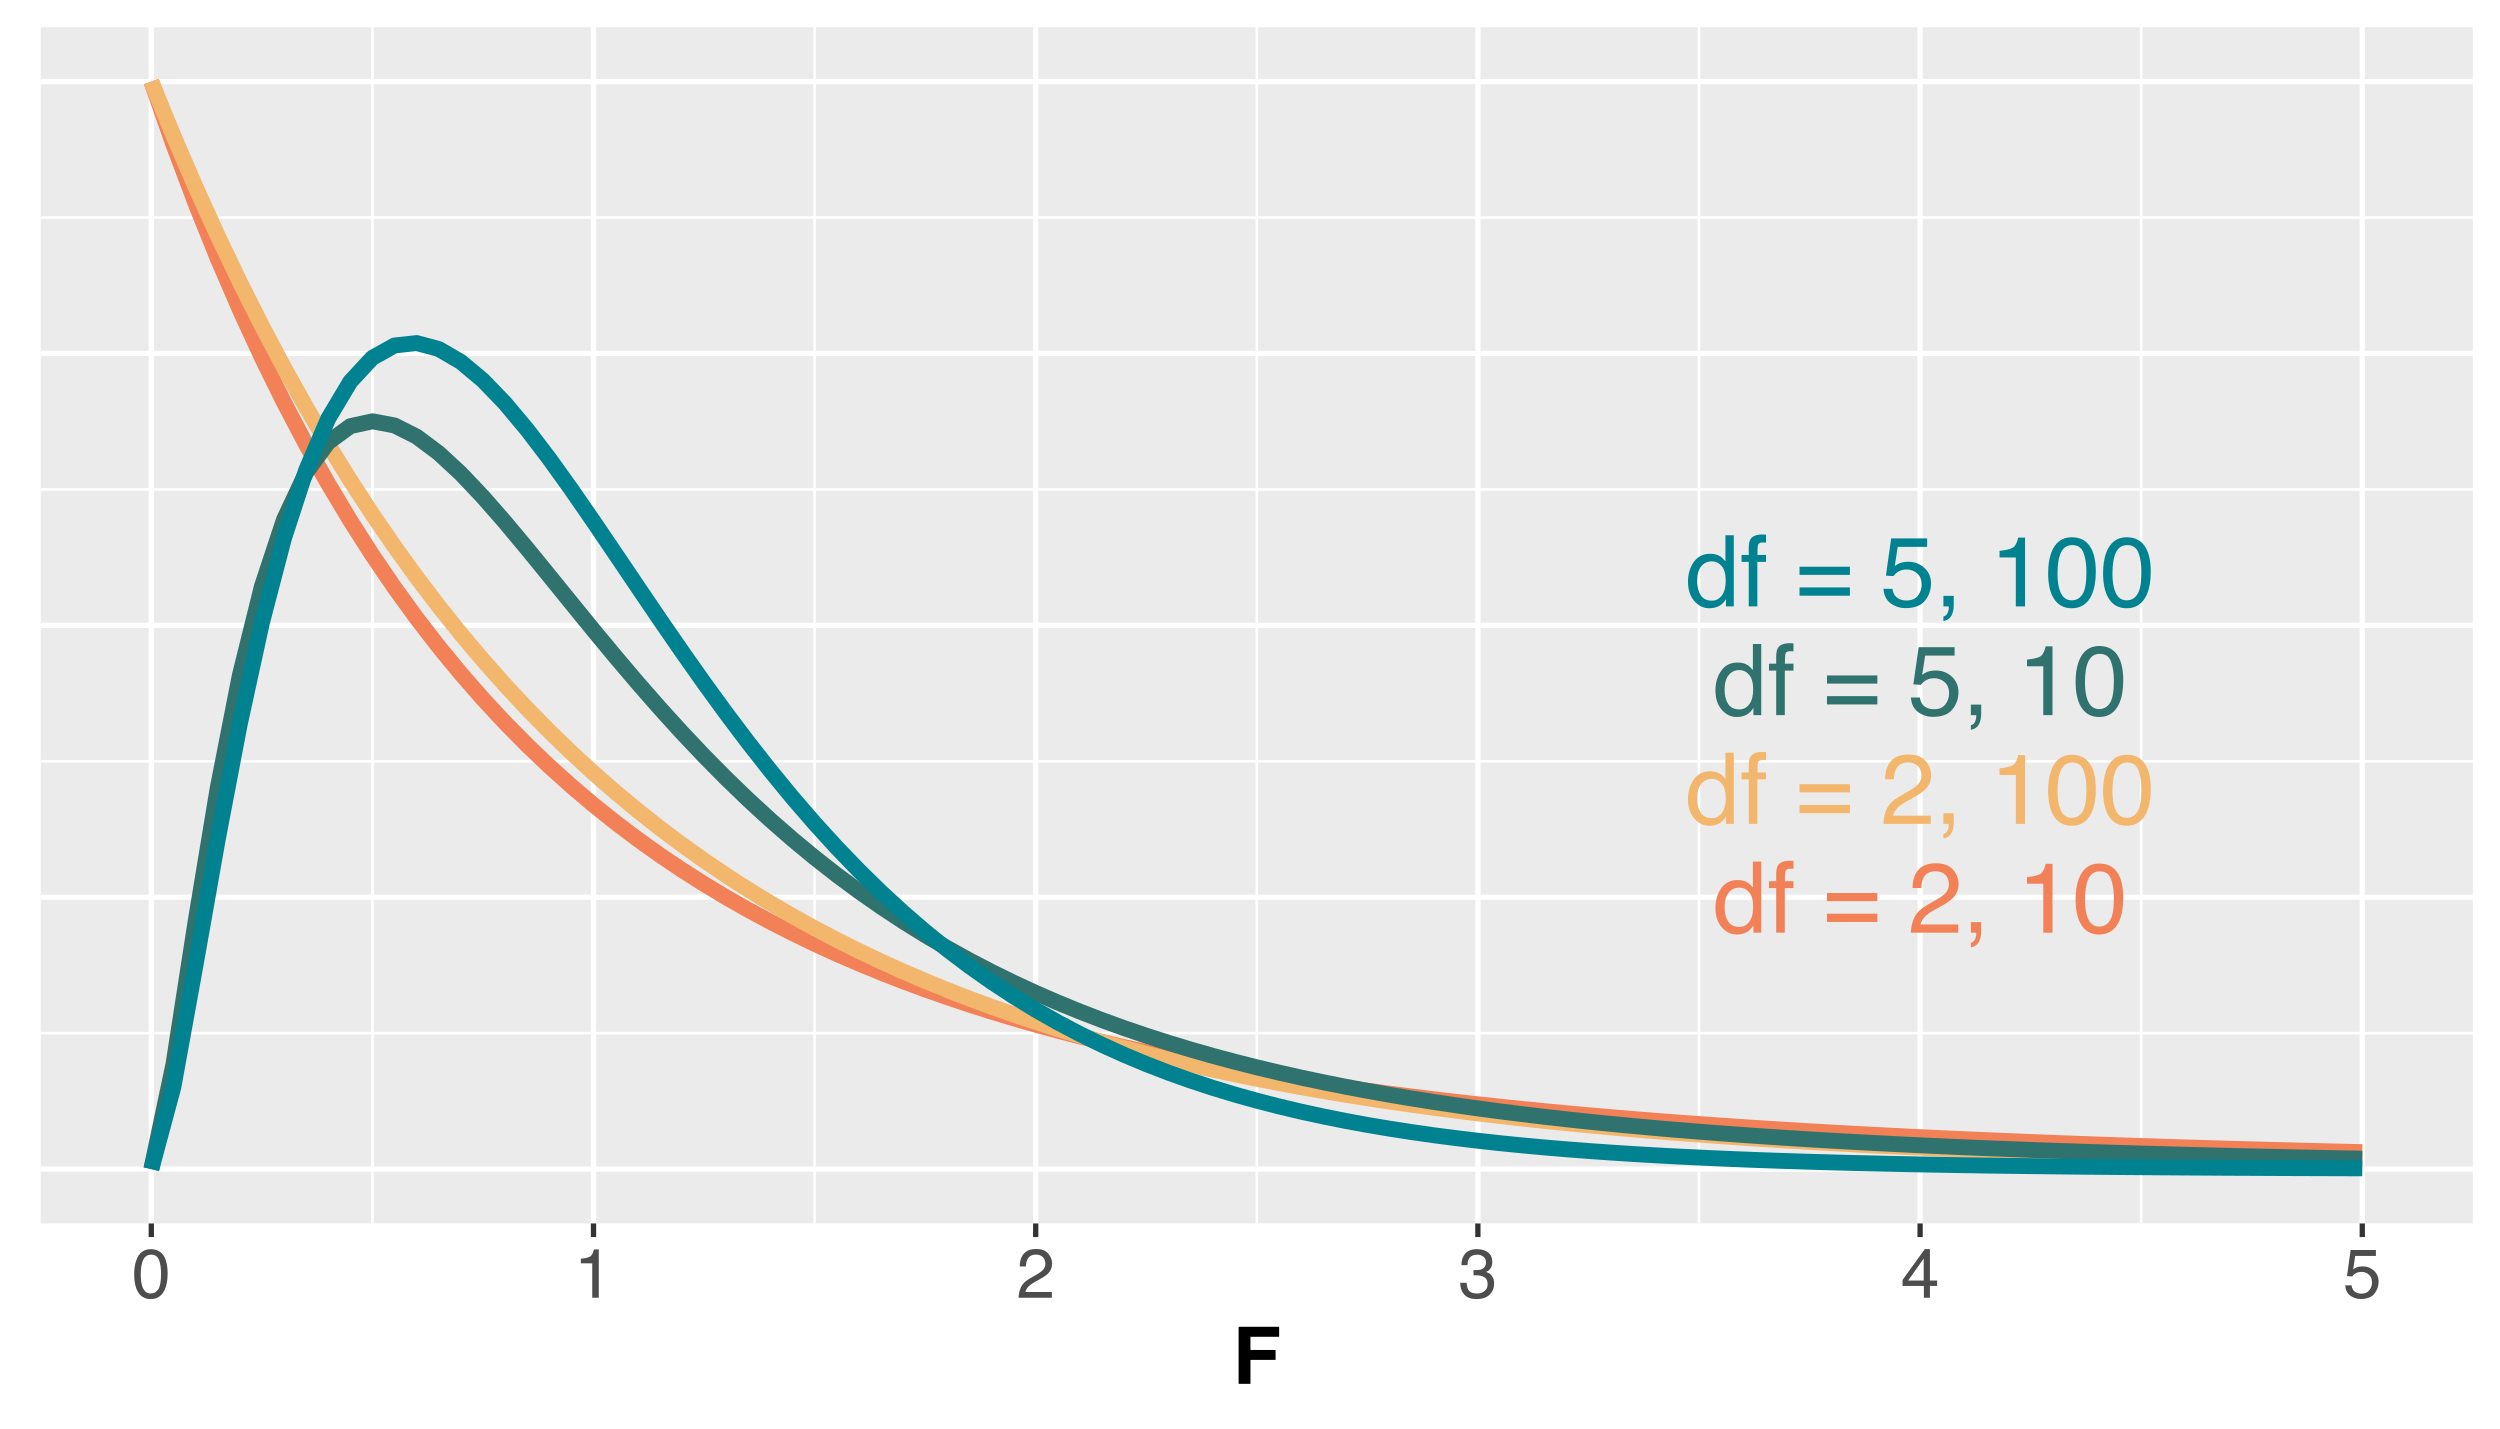 <?xml version="1.0" encoding="UTF-8"?>
<svg xmlns="http://www.w3.org/2000/svg" xmlns:xlink="http://www.w3.org/1999/xlink" width="504pt" height="288pt" viewBox="0 0 504 288" version="1.1">
<defs>
<g>
<symbol overflow="visible" id="glyph0-0">
<path style="stroke:none;" d="M 0.641 0 L 0.641 -14.297 L 11.984 -14.297 L 11.984 0 Z M 10.188 -1.797 L 10.188 -12.5 L 2.438 -12.5 L 2.438 -1.797 Z M 10.188 -1.797 "/>
</symbol>
<symbol overflow="visible" id="glyph0-1">
<path style="stroke:none;" d="M 2.391 -5.094 C 2.391 -3.977 2.625 -3.039 3.094 -2.281 C 3.57 -1.531 4.332 -1.156 5.375 -1.156 C 6.188 -1.156 6.852 -1.504 7.375 -2.203 C 7.895 -2.898 8.156 -3.898 8.156 -5.203 C 8.156 -6.516 7.883 -7.488 7.344 -8.125 C 6.812 -8.758 6.148 -9.078 5.359 -9.078 C 4.473 -9.078 3.754 -8.738 3.203 -8.062 C 2.66 -7.383 2.391 -6.395 2.391 -5.094 Z M 5.031 -10.609 C 5.82 -10.609 6.488 -10.438 7.031 -10.094 C 7.344 -9.906 7.695 -9.566 8.094 -9.078 L 8.094 -14.344 L 9.781 -14.344 L 9.781 0 L 8.203 0 L 8.203 -1.453 C 7.797 -0.805 7.312 -0.336 6.75 -0.047 C 6.195 0.234 5.555 0.375 4.828 0.375 C 3.672 0.375 2.664 -0.113 1.812 -1.094 C 0.969 -2.07 0.547 -3.367 0.547 -4.984 C 0.547 -6.504 0.93 -7.82 1.703 -8.938 C 2.484 -10.051 3.594 -10.609 5.031 -10.609 Z M 5.031 -10.609 "/>
</symbol>
<symbol overflow="visible" id="glyph0-2">
<path style="stroke:none;" d="M 1.719 -12 C 1.75 -12.727 1.875 -13.258 2.094 -13.594 C 2.508 -14.195 3.301 -14.5 4.469 -14.5 C 4.57 -14.5 4.68 -14.492 4.797 -14.484 C 4.922 -14.473 5.055 -14.461 5.203 -14.453 L 5.203 -12.859 C 5.023 -12.867 4.895 -12.875 4.812 -12.875 C 4.727 -12.883 4.648 -12.891 4.578 -12.891 C 4.047 -12.891 3.727 -12.75 3.625 -12.469 C 3.52 -12.195 3.469 -11.5 3.469 -10.375 L 5.203 -10.375 L 5.203 -8.984 L 3.453 -8.984 L 3.453 0 L 1.719 0 L 1.719 -8.984 L 0.266 -8.984 L 0.266 -10.375 L 1.719 -10.375 Z M 1.719 -12 "/>
</symbol>
<symbol overflow="visible" id="glyph0-3">
<path style="stroke:none;" d=""/>
</symbol>
<symbol overflow="visible" id="glyph0-4">
<path style="stroke:none;" d="M 11.047 -8 L 11.047 -6.359 L 0.891 -6.359 L 0.891 -8 Z M 11.047 -3.828 L 11.047 -2.156 L 0.891 -2.156 L 0.891 -3.828 Z M 11.047 -3.828 "/>
</symbol>
<symbol overflow="visible" id="glyph0-5">
<path style="stroke:none;" d="M 0.625 0 C 0.688 -1.195 0.93 -2.238 1.359 -3.125 C 1.797 -4.02 2.641 -4.828 3.891 -5.547 L 5.766 -6.641 C 6.598 -7.117 7.18 -7.531 7.516 -7.875 C 8.047 -8.414 8.312 -9.035 8.312 -9.734 C 8.312 -10.535 8.066 -11.176 7.578 -11.656 C 7.098 -12.133 6.453 -12.375 5.641 -12.375 C 4.441 -12.375 3.613 -11.922 3.156 -11.016 C 2.906 -10.523 2.77 -9.848 2.75 -8.984 L 0.969 -8.984 C 0.988 -10.203 1.211 -11.191 1.641 -11.953 C 2.391 -13.305 3.727 -13.984 5.656 -13.984 C 7.25 -13.984 8.41 -13.551 9.141 -12.688 C 9.879 -11.82 10.25 -10.863 10.25 -9.812 C 10.25 -8.688 9.859 -7.734 9.078 -6.953 C 8.617 -6.484 7.805 -5.922 6.641 -5.266 L 5.297 -4.531 C 4.66 -4.176 4.16 -3.844 3.797 -3.531 C 3.148 -2.969 2.742 -2.344 2.578 -1.656 L 10.188 -1.656 L 10.188 0 Z M 0.625 0 "/>
</symbol>
<symbol overflow="visible" id="glyph0-6">
<path style="stroke:none;" d="M 1.656 2.031 C 2.102 1.957 2.414 1.645 2.594 1.094 C 2.695 0.801 2.75 0.52 2.75 0.25 C 2.75 0.195 2.742 0.148 2.734 0.109 C 2.734 0.078 2.727 0.039 2.719 0 L 1.656 0 L 1.656 -2.125 L 3.734 -2.125 L 3.734 -0.156 C 3.734 0.613 3.578 1.289 3.266 1.875 C 2.953 2.457 2.414 2.816 1.656 2.953 Z M 1.656 2.031 "/>
</symbol>
<symbol overflow="visible" id="glyph0-7">
<path style="stroke:none;" d="M 1.906 -9.859 L 1.906 -11.203 C 3.164 -11.328 4.047 -11.531 4.547 -11.812 C 5.047 -12.102 5.422 -12.789 5.672 -13.875 L 7.047 -13.875 L 7.047 0 L 5.188 0 L 5.188 -9.859 Z M 1.906 -9.859 "/>
</symbol>
<symbol overflow="visible" id="glyph0-8">
<path style="stroke:none;" d="M 5.391 -13.938 C 7.191 -13.938 8.492 -13.191 9.297 -11.703 C 9.922 -10.555 10.234 -8.984 10.234 -6.984 C 10.234 -5.086 9.953 -3.52 9.391 -2.281 C 8.566 -0.508 7.227 0.375 5.375 0.375 C 3.707 0.375 2.461 -0.348 1.641 -1.797 C 0.961 -3.016 0.625 -4.645 0.625 -6.688 C 0.625 -8.27 0.828 -9.629 1.234 -10.766 C 2.004 -12.879 3.391 -13.938 5.391 -13.938 Z M 5.375 -1.219 C 6.281 -1.219 7 -1.617 7.531 -2.422 C 8.07 -3.223 8.344 -4.723 8.344 -6.922 C 8.344 -8.504 8.145 -9.805 7.75 -10.828 C 7.363 -11.848 6.613 -12.359 5.5 -12.359 C 4.469 -12.359 3.711 -11.875 3.234 -10.906 C 2.754 -9.938 2.516 -8.504 2.516 -6.609 C 2.516 -5.191 2.672 -4.051 2.984 -3.188 C 3.441 -1.875 4.238 -1.219 5.375 -1.219 Z M 5.375 -1.219 "/>
</symbol>
<symbol overflow="visible" id="glyph0-9">
<path style="stroke:none;" d="M 2.469 -3.547 C 2.582 -2.547 3.047 -1.859 3.859 -1.484 C 4.266 -1.285 4.742 -1.188 5.297 -1.188 C 6.328 -1.188 7.094 -1.516 7.594 -2.172 C 8.094 -2.836 8.344 -3.57 8.344 -4.375 C 8.344 -5.352 8.047 -6.109 7.453 -6.641 C 6.859 -7.172 6.148 -7.438 5.328 -7.438 C 4.723 -7.438 4.203 -7.316 3.766 -7.078 C 3.336 -6.848 2.973 -6.523 2.672 -6.109 L 1.141 -6.203 L 2.203 -13.703 L 9.453 -13.703 L 9.453 -12 L 3.516 -12 L 2.922 -8.125 C 3.254 -8.375 3.566 -8.562 3.859 -8.688 C 4.367 -8.895 4.969 -9 5.656 -9 C 6.926 -9 8.004 -8.586 8.891 -7.766 C 9.785 -6.941 10.234 -5.898 10.234 -4.641 C 10.234 -3.328 9.828 -2.164 9.016 -1.156 C 8.203 -0.156 6.898 0.344 5.109 0.344 C 3.984 0.344 2.984 0.023 2.109 -0.609 C 1.234 -1.242 0.742 -2.223 0.641 -3.547 Z M 2.469 -3.547 "/>
</symbol>
<symbol overflow="visible" id="glyph1-0">
<path style="stroke:none;" d="M 0.453 0 L 0.453 -10.047 L 8.422 -10.047 L 8.422 0 Z M 7.172 -1.266 L 7.172 -8.781 L 1.703 -8.781 L 1.703 -1.266 Z M 7.172 -1.266 "/>
</symbol>
<symbol overflow="visible" id="glyph1-1">
<path style="stroke:none;" d="M 3.781 -9.797 C 5.051 -9.797 5.969 -9.27 6.531 -8.219 C 6.969 -7.414 7.188 -6.312 7.188 -4.906 C 7.188 -3.57 6.988 -2.473 6.594 -1.609 C 6.02 -0.359 5.082 0.266 3.781 0.266 C 2.602 0.266 1.727 -0.242 1.156 -1.266 C 0.676 -2.117 0.438 -3.266 0.438 -4.703 C 0.438 -5.805 0.582 -6.758 0.875 -7.562 C 1.406 -9.051 2.375 -9.797 3.781 -9.797 Z M 3.781 -0.859 C 4.414 -0.859 4.922 -1.141 5.297 -1.703 C 5.672 -2.266 5.859 -3.316 5.859 -4.859 C 5.859 -5.973 5.723 -6.891 5.453 -7.609 C 5.18 -8.328 4.648 -8.688 3.859 -8.688 C 3.141 -8.688 2.609 -8.344 2.266 -7.656 C 1.93 -6.977 1.766 -5.977 1.766 -4.656 C 1.766 -3.656 1.875 -2.852 2.094 -2.25 C 2.414 -1.32 2.977 -0.859 3.781 -0.859 Z M 3.781 -0.859 "/>
</symbol>
<symbol overflow="visible" id="glyph1-2">
<path style="stroke:none;" d="M 1.344 -6.938 L 1.344 -7.875 C 2.227 -7.957 2.844 -8.098 3.188 -8.297 C 3.539 -8.504 3.805 -8.988 3.984 -9.75 L 4.953 -9.75 L 4.953 0 L 3.641 0 L 3.641 -6.938 Z M 1.344 -6.938 "/>
</symbol>
<symbol overflow="visible" id="glyph1-3">
<path style="stroke:none;" d="M 0.438 0 C 0.477 -0.844 0.648 -1.578 0.953 -2.203 C 1.266 -2.828 1.859 -3.395 2.734 -3.906 L 4.047 -4.656 C 4.629 -5 5.039 -5.289 5.281 -5.531 C 5.656 -5.914 5.844 -6.352 5.844 -6.844 C 5.844 -7.406 5.672 -7.852 5.328 -8.188 C 4.984 -8.531 4.531 -8.703 3.969 -8.703 C 3.125 -8.703 2.539 -8.379 2.219 -7.734 C 2.039 -7.391 1.941 -6.914 1.922 -6.312 L 0.672 -6.312 C 0.691 -7.164 0.852 -7.863 1.156 -8.406 C 1.688 -9.352 2.625 -9.828 3.969 -9.828 C 5.094 -9.828 5.91 -9.52 6.422 -8.906 C 6.941 -8.301 7.203 -7.629 7.203 -6.891 C 7.203 -6.109 6.926 -5.438 6.375 -4.875 C 6.062 -4.551 5.488 -4.16 4.656 -3.703 L 3.719 -3.188 C 3.281 -2.938 2.93 -2.703 2.672 -2.484 C 2.211 -2.086 1.926 -1.645 1.812 -1.156 L 7.156 -1.156 L 7.156 0 Z M 0.438 0 "/>
</symbol>
<symbol overflow="visible" id="glyph1-4">
<path style="stroke:none;" d="M 3.641 0.266 C 2.484 0.266 1.641 -0.051 1.109 -0.688 C 0.586 -1.32 0.328 -2.098 0.328 -3.016 L 1.625 -3.016 C 1.676 -2.379 1.789 -1.914 1.969 -1.625 C 2.289 -1.113 2.867 -0.859 3.703 -0.859 C 4.348 -0.859 4.867 -1.031 5.266 -1.375 C 5.66 -1.719 5.859 -2.164 5.859 -2.719 C 5.859 -3.383 5.648 -3.852 5.234 -4.125 C 4.816 -4.395 4.242 -4.531 3.516 -4.531 C 3.43 -4.531 3.348 -4.531 3.266 -4.531 C 3.18 -4.531 3.098 -4.523 3.016 -4.516 L 3.016 -5.609 C 3.141 -5.586 3.242 -5.578 3.328 -5.578 C 3.41 -5.578 3.504 -5.578 3.609 -5.578 C 4.066 -5.578 4.445 -5.648 4.75 -5.797 C 5.27 -6.047 5.531 -6.5 5.531 -7.156 C 5.531 -7.645 5.352 -8.02 5 -8.281 C 4.656 -8.551 4.254 -8.688 3.797 -8.688 C 2.973 -8.688 2.406 -8.41 2.094 -7.859 C 1.914 -7.555 1.816 -7.129 1.797 -6.578 L 0.578 -6.578 C 0.578 -7.305 0.723 -7.926 1.016 -8.438 C 1.516 -9.344 2.398 -9.797 3.672 -9.797 C 4.66 -9.797 5.426 -9.57 5.969 -9.125 C 6.52 -8.688 6.797 -8.047 6.797 -7.203 C 6.797 -6.598 6.633 -6.113 6.312 -5.75 C 6.113 -5.508 5.852 -5.328 5.531 -5.203 C 6.051 -5.055 6.453 -4.781 6.734 -4.375 C 7.023 -3.977 7.172 -3.488 7.172 -2.906 C 7.172 -1.969 6.863 -1.203 6.25 -0.609 C 5.633 -0.023 4.766 0.266 3.641 0.266 Z M 3.641 0.266 "/>
</symbol>
<symbol overflow="visible" id="glyph1-5">
<path style="stroke:none;" d="M 4.625 -3.469 L 4.625 -7.906 L 1.484 -3.469 Z M 4.656 0 L 4.656 -2.391 L 0.359 -2.391 L 0.359 -3.594 L 4.844 -9.812 L 5.875 -9.812 L 5.875 -3.469 L 7.328 -3.469 L 7.328 -2.391 L 5.875 -2.391 L 5.875 0 Z M 4.656 0 "/>
</symbol>
<symbol overflow="visible" id="glyph1-6">
<path style="stroke:none;" d="M 1.734 -2.5 C 1.816 -1.789 2.141 -1.305 2.703 -1.047 C 2.992 -0.898 3.332 -0.828 3.719 -0.828 C 4.445 -0.828 4.984 -1.062 5.328 -1.531 C 5.68 -2 5.859 -2.516 5.859 -3.078 C 5.859 -3.766 5.648 -4.289 5.234 -4.656 C 4.816 -5.031 4.316 -5.219 3.734 -5.219 C 3.316 -5.219 2.953 -5.133 2.641 -4.969 C 2.336 -4.812 2.082 -4.586 1.875 -4.297 L 0.812 -4.359 L 1.547 -9.625 L 6.641 -9.625 L 6.641 -8.438 L 2.469 -8.438 L 2.062 -5.719 C 2.289 -5.883 2.504 -6.016 2.703 -6.109 C 3.066 -6.254 3.488 -6.328 3.969 -6.328 C 4.863 -6.328 5.625 -6.035 6.25 -5.453 C 6.875 -4.879 7.188 -4.148 7.188 -3.266 C 7.188 -2.336 6.898 -1.52 6.328 -0.812 C 5.754 -0.102 4.844 0.25 3.594 0.25 C 2.801 0.25 2.098 0.023 1.484 -0.422 C 0.867 -0.867 0.523 -1.562 0.453 -2.5 Z M 1.734 -2.5 "/>
</symbol>
<symbol overflow="visible" id="glyph2-0">
<path style="stroke:none;" d="M 1.203 -11.516 L 10.484 -11.516 L 10.484 0 L 1.203 0 Z M 9.047 -1.438 L 9.047 -10.078 L 2.641 -10.078 L 2.641 -1.438 Z M 9.047 -1.438 "/>
</symbol>
<symbol overflow="visible" id="glyph2-1">
<path style="stroke:none;" d="M 9.391 -9.484 L 3.609 -9.484 L 3.609 -6.828 L 8.672 -6.828 L 8.672 -4.828 L 3.609 -4.828 L 3.609 0 L 1.219 0 L 1.219 -11.5 L 9.391 -11.5 Z M 9.391 -9.484 "/>
</symbol>
</g>
<clipPath id="clip1">
  <path d="M 8.219 5.48 L 498.52 5.48 L 498.52 246.656 L 8.219 246.656 Z M 8.219 5.48 "/>
</clipPath>
<clipPath id="clip2">
  <path d="M 8.219 208 L 498.52 208 L 498.52 209 L 8.219 209 Z M 8.219 208 "/>
</clipPath>
<clipPath id="clip3">
  <path d="M 8.219 153 L 498.52 153 L 498.52 154 L 8.219 154 Z M 8.219 153 "/>
</clipPath>
<clipPath id="clip4">
  <path d="M 8.219 98 L 498.52 98 L 498.52 99 L 8.219 99 Z M 8.219 98 "/>
</clipPath>
<clipPath id="clip5">
  <path d="M 8.219 43 L 498.52 43 L 498.52 45 L 8.219 45 Z M 8.219 43 "/>
</clipPath>
<clipPath id="clip6">
  <path d="M 74 5.48 L 76 5.48 L 76 246.656 L 74 246.656 Z M 74 5.48 "/>
</clipPath>
<clipPath id="clip7">
  <path d="M 163 5.48 L 165 5.48 L 165 246.656 L 163 246.656 Z M 163 5.48 "/>
</clipPath>
<clipPath id="clip8">
  <path d="M 253 5.48 L 254 5.48 L 254 246.656 L 253 246.656 Z M 253 5.48 "/>
</clipPath>
<clipPath id="clip9">
  <path d="M 342 5.48 L 343 5.48 L 343 246.656 L 342 246.656 Z M 342 5.48 "/>
</clipPath>
<clipPath id="clip10">
  <path d="M 431 5.48 L 432 5.48 L 432 246.656 L 431 246.656 Z M 431 5.48 "/>
</clipPath>
<clipPath id="clip11">
  <path d="M 8.219 235 L 498.52 235 L 498.52 237 L 8.219 237 Z M 8.219 235 "/>
</clipPath>
<clipPath id="clip12">
  <path d="M 8.219 180 L 498.52 180 L 498.52 182 L 8.219 182 Z M 8.219 180 "/>
</clipPath>
<clipPath id="clip13">
  <path d="M 8.219 125 L 498.52 125 L 498.52 127 L 8.219 127 Z M 8.219 125 "/>
</clipPath>
<clipPath id="clip14">
  <path d="M 8.219 70 L 498.52 70 L 498.52 72 L 8.219 72 Z M 8.219 70 "/>
</clipPath>
<clipPath id="clip15">
  <path d="M 8.219 15 L 498.52 15 L 498.52 17 L 8.219 17 Z M 8.219 15 "/>
</clipPath>
<clipPath id="clip16">
  <path d="M 29 5.48 L 32 5.48 L 32 246.656 L 29 246.656 Z M 29 5.48 "/>
</clipPath>
<clipPath id="clip17">
  <path d="M 119 5.48 L 121 5.48 L 121 246.656 L 119 246.656 Z M 119 5.48 "/>
</clipPath>
<clipPath id="clip18">
  <path d="M 208 5.48 L 210 5.48 L 210 246.656 L 208 246.656 Z M 208 5.48 "/>
</clipPath>
<clipPath id="clip19">
  <path d="M 297 5.48 L 299 5.48 L 299 246.656 L 297 246.656 Z M 297 5.48 "/>
</clipPath>
<clipPath id="clip20">
  <path d="M 386 5.48 L 388 5.48 L 388 246.656 L 386 246.656 Z M 386 5.48 "/>
</clipPath>
<clipPath id="clip21">
  <path d="M 475 5.48 L 477 5.48 L 477 246.656 L 475 246.656 Z M 475 5.48 "/>
</clipPath>
</defs>
<g id="surface194">
<rect x="0" y="0" width="504" height="288" style="fill:rgb(100%,100%,100%);fill-opacity:1;stroke:none;"/>
<rect x="0" y="0" width="504" height="288" style="fill:rgb(100%,100%,100%);fill-opacity:1;stroke:none;"/>
<path style="fill:none;stroke-width:1.067;stroke-linecap:round;stroke-linejoin:round;stroke:rgb(100%,100%,100%);stroke-opacity:1;stroke-miterlimit:10;" d="M 0 288 L 504 288 L 504 0 L 0 0 Z M 0 288 "/>
<g clip-path="url(#clip1)" clip-rule="nonzero">
<path style=" stroke:none;fill-rule:nonzero;fill:rgb(92.157%,92.157%,92.157%);fill-opacity:1;" d="M 8.219 246.656 L 498.52 246.656 L 498.52 5.48 L 8.219 5.48 Z M 8.219 246.656 "/>
</g>
<g clip-path="url(#clip2)" clip-rule="nonzero">
<path style="fill:none;stroke-width:0.533;stroke-linecap:butt;stroke-linejoin:round;stroke:rgb(100%,100%,100%);stroke-opacity:1;stroke-miterlimit:10;" d="M 8.219 208.285 L 498.52 208.285 "/>
</g>
<g clip-path="url(#clip3)" clip-rule="nonzero">
<path style="fill:none;stroke-width:0.533;stroke-linecap:butt;stroke-linejoin:round;stroke:rgb(100%,100%,100%);stroke-opacity:1;stroke-miterlimit:10;" d="M 8.219 153.473 L 498.52 153.473 "/>
</g>
<g clip-path="url(#clip4)" clip-rule="nonzero">
<path style="fill:none;stroke-width:0.533;stroke-linecap:butt;stroke-linejoin:round;stroke:rgb(100%,100%,100%);stroke-opacity:1;stroke-miterlimit:10;" d="M 8.219 98.66 L 498.52 98.66 "/>
</g>
<g clip-path="url(#clip5)" clip-rule="nonzero">
<path style="fill:none;stroke-width:0.533;stroke-linecap:butt;stroke-linejoin:round;stroke:rgb(100%,100%,100%);stroke-opacity:1;stroke-miterlimit:10;" d="M 8.219 43.848 L 498.52 43.848 "/>
</g>
<g clip-path="url(#clip6)" clip-rule="nonzero">
<path style="fill:none;stroke-width:0.533;stroke-linecap:butt;stroke-linejoin:round;stroke:rgb(100%,100%,100%);stroke-opacity:1;stroke-miterlimit:10;" d="M 75.078 246.656 L 75.078 5.48 "/>
</g>
<g clip-path="url(#clip7)" clip-rule="nonzero">
<path style="fill:none;stroke-width:0.533;stroke-linecap:butt;stroke-linejoin:round;stroke:rgb(100%,100%,100%);stroke-opacity:1;stroke-miterlimit:10;" d="M 164.223 246.656 L 164.223 5.48 "/>
</g>
<g clip-path="url(#clip8)" clip-rule="nonzero">
<path style="fill:none;stroke-width:0.533;stroke-linecap:butt;stroke-linejoin:round;stroke:rgb(100%,100%,100%);stroke-opacity:1;stroke-miterlimit:10;" d="M 253.371 246.656 L 253.371 5.48 "/>
</g>
<g clip-path="url(#clip9)" clip-rule="nonzero">
<path style="fill:none;stroke-width:0.533;stroke-linecap:butt;stroke-linejoin:round;stroke:rgb(100%,100%,100%);stroke-opacity:1;stroke-miterlimit:10;" d="M 342.516 246.656 L 342.516 5.48 "/>
</g>
<g clip-path="url(#clip10)" clip-rule="nonzero">
<path style="fill:none;stroke-width:0.533;stroke-linecap:butt;stroke-linejoin:round;stroke:rgb(100%,100%,100%);stroke-opacity:1;stroke-miterlimit:10;" d="M 431.66 246.656 L 431.66 5.48 "/>
</g>
<g clip-path="url(#clip11)" clip-rule="nonzero">
<path style="fill:none;stroke-width:1.067;stroke-linecap:butt;stroke-linejoin:round;stroke:rgb(100%,100%,100%);stroke-opacity:1;stroke-miterlimit:10;" d="M 8.219 235.695 L 498.52 235.695 "/>
</g>
<g clip-path="url(#clip12)" clip-rule="nonzero">
<path style="fill:none;stroke-width:1.067;stroke-linecap:butt;stroke-linejoin:round;stroke:rgb(100%,100%,100%);stroke-opacity:1;stroke-miterlimit:10;" d="M 8.219 180.879 L 498.52 180.879 "/>
</g>
<g clip-path="url(#clip13)" clip-rule="nonzero">
<path style="fill:none;stroke-width:1.067;stroke-linecap:butt;stroke-linejoin:round;stroke:rgb(100%,100%,100%);stroke-opacity:1;stroke-miterlimit:10;" d="M 8.219 126.066 L 498.52 126.066 "/>
</g>
<g clip-path="url(#clip14)" clip-rule="nonzero">
<path style="fill:none;stroke-width:1.067;stroke-linecap:butt;stroke-linejoin:round;stroke:rgb(100%,100%,100%);stroke-opacity:1;stroke-miterlimit:10;" d="M 8.219 71.254 L 498.52 71.254 "/>
</g>
<g clip-path="url(#clip15)" clip-rule="nonzero">
<path style="fill:none;stroke-width:1.067;stroke-linecap:butt;stroke-linejoin:round;stroke:rgb(100%,100%,100%);stroke-opacity:1;stroke-miterlimit:10;" d="M 8.219 16.441 L 498.52 16.441 "/>
</g>
<g clip-path="url(#clip16)" clip-rule="nonzero">
<path style="fill:none;stroke-width:1.067;stroke-linecap:butt;stroke-linejoin:round;stroke:rgb(100%,100%,100%);stroke-opacity:1;stroke-miterlimit:10;" d="M 30.504 246.656 L 30.504 5.48 "/>
</g>
<g clip-path="url(#clip17)" clip-rule="nonzero">
<path style="fill:none;stroke-width:1.067;stroke-linecap:butt;stroke-linejoin:round;stroke:rgb(100%,100%,100%);stroke-opacity:1;stroke-miterlimit:10;" d="M 119.652 246.656 L 119.652 5.48 "/>
</g>
<g clip-path="url(#clip18)" clip-rule="nonzero">
<path style="fill:none;stroke-width:1.067;stroke-linecap:butt;stroke-linejoin:round;stroke:rgb(100%,100%,100%);stroke-opacity:1;stroke-miterlimit:10;" d="M 208.797 246.656 L 208.797 5.48 "/>
</g>
<g clip-path="url(#clip19)" clip-rule="nonzero">
<path style="fill:none;stroke-width:1.067;stroke-linecap:butt;stroke-linejoin:round;stroke:rgb(100%,100%,100%);stroke-opacity:1;stroke-miterlimit:10;" d="M 297.941 246.656 L 297.941 5.48 "/>
</g>
<g clip-path="url(#clip20)" clip-rule="nonzero">
<path style="fill:none;stroke-width:1.067;stroke-linecap:butt;stroke-linejoin:round;stroke:rgb(100%,100%,100%);stroke-opacity:1;stroke-miterlimit:10;" d="M 387.09 246.656 L 387.09 5.48 "/>
</g>
<g clip-path="url(#clip21)" clip-rule="nonzero">
<path style="fill:none;stroke-width:1.067;stroke-linecap:butt;stroke-linejoin:round;stroke:rgb(100%,100%,100%);stroke-opacity:1;stroke-miterlimit:10;" d="M 476.234 246.656 L 476.234 5.48 "/>
</g>
<path style="fill:none;stroke-width:3.201;stroke-linecap:butt;stroke-linejoin:round;stroke:rgb(94.902%,50.588%,34.118%);stroke-opacity:1;stroke-miterlimit:10;" d="M 30.504 16.441 L 34.961 29.148 L 39.422 41.004 L 43.879 52.074 L 48.336 62.414 L 52.793 72.086 L 57.25 81.129 L 61.707 89.598 L 66.164 97.527 L 70.621 104.961 L 75.078 111.934 L 79.535 118.473 L 83.992 124.613 L 88.449 130.383 L 92.906 135.805 L 97.363 140.906 L 101.82 145.703 L 106.281 150.223 L 110.738 154.477 L 115.195 158.484 L 119.652 162.266 L 124.109 165.832 L 128.566 169.199 L 133.023 172.379 L 137.48 175.379 L 141.938 178.219 L 146.395 180.902 L 150.852 183.438 L 155.309 185.84 L 159.766 188.117 L 164.223 190.27 L 168.68 192.312 L 173.141 194.246 L 177.598 196.082 L 182.055 197.82 L 186.512 199.473 L 190.969 201.043 L 195.426 202.531 L 199.883 203.949 L 204.34 205.293 L 208.797 206.574 L 213.254 207.793 L 217.711 208.949 L 222.168 210.055 L 226.625 211.102 L 231.082 212.102 L 235.539 213.055 L 239.996 213.965 L 244.457 214.832 L 248.914 215.656 L 253.371 216.445 L 257.828 217.199 L 262.285 217.914 L 266.742 218.602 L 271.199 219.258 L 275.656 219.883 L 280.113 220.48 L 284.57 221.055 L 289.027 221.602 L 293.484 222.125 L 297.941 222.625 L 302.398 223.105 L 306.855 223.562 L 311.316 224.004 L 315.773 224.426 L 320.23 224.828 L 324.688 225.215 L 329.145 225.586 L 333.602 225.941 L 338.059 226.281 L 342.516 226.609 L 346.973 226.926 L 351.43 227.227 L 355.887 227.516 L 360.344 227.793 L 364.801 228.059 L 369.258 228.316 L 373.715 228.562 L 378.176 228.801 L 382.633 229.027 L 387.09 229.246 L 391.547 229.457 L 396.004 229.66 L 400.461 229.855 L 404.918 230.043 L 409.375 230.223 L 413.832 230.398 L 418.289 230.566 L 422.746 230.727 L 427.203 230.883 L 431.66 231.031 L 436.117 231.176 L 440.574 231.316 L 445.031 231.449 L 449.492 231.582 L 453.949 231.707 L 462.863 231.941 L 467.32 232.055 L 471.777 232.164 L 476.234 232.27 "/>
<path style="fill:none;stroke-width:3.201;stroke-linecap:butt;stroke-linejoin:round;stroke:rgb(94.902%,71.373%,42.745%);stroke-opacity:1;stroke-miterlimit:10;" d="M 30.504 16.441 L 34.961 27.34 L 39.422 37.684 L 43.879 47.504 L 48.336 56.828 L 52.793 65.684 L 57.25 74.094 L 61.707 82.078 L 66.164 89.66 L 70.621 96.859 L 75.078 103.699 L 79.535 110.195 L 83.992 116.367 L 88.449 122.23 L 92.906 127.797 L 97.363 133.086 L 101.82 138.113 L 106.281 142.887 L 110.738 147.426 L 115.195 151.734 L 119.652 155.832 L 124.109 159.727 L 128.566 163.426 L 133.023 166.941 L 137.48 170.285 L 141.938 173.461 L 146.395 176.48 L 150.852 179.348 L 155.309 182.078 L 159.766 184.672 L 164.223 187.137 L 168.68 189.48 L 173.141 191.711 L 177.598 193.832 L 182.055 195.848 L 186.512 197.762 L 190.969 199.586 L 195.426 201.32 L 199.883 202.969 L 204.34 204.535 L 208.797 206.027 L 213.254 207.449 L 217.711 208.797 L 222.168 210.082 L 226.625 211.305 L 231.082 212.465 L 235.539 213.57 L 239.996 214.625 L 244.457 215.625 L 248.914 216.578 L 253.371 217.484 L 257.828 218.348 L 262.285 219.168 L 266.742 219.949 L 271.199 220.695 L 275.656 221.402 L 280.113 222.078 L 284.57 222.719 L 289.027 223.328 L 293.484 223.91 L 297.941 224.465 L 302.398 224.992 L 306.855 225.492 L 311.316 225.973 L 315.773 226.426 L 320.23 226.859 L 324.688 227.273 L 329.145 227.668 L 333.602 228.039 L 338.059 228.398 L 342.516 228.738 L 346.973 229.062 L 351.43 229.371 L 355.887 229.664 L 360.344 229.941 L 364.801 230.211 L 369.258 230.465 L 373.715 230.707 L 378.176 230.938 L 382.633 231.156 L 387.09 231.363 L 391.547 231.566 L 396.004 231.754 L 400.461 231.938 L 404.918 232.109 L 409.375 232.273 L 413.832 232.43 L 418.289 232.578 L 422.746 232.723 L 427.203 232.859 L 431.66 232.988 L 436.117 233.113 L 440.574 233.23 L 445.031 233.344 L 449.492 233.449 L 453.949 233.551 L 458.406 233.648 L 462.863 233.742 L 467.32 233.832 L 476.234 233.996 "/>
<path style="fill:none;stroke-width:3.201;stroke-linecap:butt;stroke-linejoin:round;stroke:rgb(18.824%,44.706%,43.137%);stroke-opacity:1;stroke-miterlimit:10;" d="M 30.504 235.695 L 34.961 214.574 L 39.422 185.836 L 43.879 158.918 L 48.336 136.211 L 52.793 118.227 L 57.25 104.746 L 61.707 95.262 L 66.164 89.18 L 70.621 85.914 L 75.078 84.934 L 79.535 85.77 L 83.992 88.02 L 88.449 91.348 L 92.906 95.477 L 97.363 100.184 L 101.82 105.277 L 106.281 110.617 L 110.738 116.086 L 115.195 121.59 L 119.652 127.059 L 124.109 132.438 L 128.566 137.688 L 133.023 142.777 L 137.48 147.684 L 141.938 152.398 L 146.395 156.91 L 150.852 161.215 L 155.309 165.309 L 159.766 169.199 L 164.223 172.887 L 168.68 176.379 L 173.141 179.68 L 177.598 182.801 L 182.055 185.742 L 186.512 188.52 L 190.969 191.137 L 195.426 193.602 L 199.883 195.926 L 204.34 198.113 L 208.797 200.172 L 213.254 202.113 L 217.711 203.938 L 222.168 205.656 L 226.625 207.273 L 231.082 208.793 L 235.539 210.227 L 239.996 211.578 L 244.457 212.848 L 248.914 214.047 L 253.371 215.172 L 257.828 216.234 L 262.285 217.238 L 266.742 218.18 L 271.199 219.07 L 275.656 219.91 L 280.113 220.703 L 284.57 221.449 L 289.027 222.156 L 293.484 222.824 L 297.941 223.453 L 302.398 224.047 L 306.855 224.609 L 311.316 225.141 L 315.773 225.645 L 320.23 226.121 L 324.688 226.57 L 329.145 226.996 L 333.602 227.402 L 338.059 227.785 L 342.516 228.148 L 346.973 228.488 L 351.43 228.816 L 355.887 229.125 L 360.344 229.418 L 364.801 229.695 L 369.258 229.961 L 373.715 230.211 L 378.176 230.449 L 382.633 230.676 L 387.09 230.891 L 391.547 231.098 L 396.004 231.293 L 400.461 231.477 L 404.918 231.652 L 409.375 231.82 L 413.832 231.98 L 418.289 232.133 L 422.746 232.281 L 427.203 232.418 L 431.66 232.551 L 436.117 232.676 L 440.574 232.797 L 445.031 232.91 L 449.492 233.02 L 453.949 233.125 L 458.406 233.227 L 462.863 233.32 L 471.777 233.5 L 476.234 233.582 "/>
<path style="fill:none;stroke-width:3.201;stroke-linecap:butt;stroke-linejoin:round;stroke:rgb(0%,50.98%,56.471%);stroke-opacity:1;stroke-miterlimit:10;" d="M 30.504 235.695 L 34.961 219.105 L 39.422 194.531 L 43.879 169.32 L 48.336 145.973 L 52.793 125.566 L 57.25 108.508 L 61.707 94.836 L 66.164 84.402 L 70.621 76.941 L 75.078 72.133 L 79.535 69.648 L 83.992 69.16 L 88.449 70.355 L 92.906 72.949 L 97.363 76.676 L 101.82 81.305 L 106.281 86.633 L 110.738 92.48 L 115.195 98.691 L 119.652 105.141 L 124.109 111.715 L 128.566 118.32 L 133.023 124.891 L 137.48 131.355 L 141.938 137.672 L 146.395 143.801 L 150.852 149.711 L 155.309 155.383 L 159.766 160.805 L 164.223 165.965 L 168.68 170.855 L 173.141 175.484 L 177.598 179.848 L 182.055 183.953 L 186.512 187.805 L 190.969 191.41 L 195.426 194.781 L 199.883 197.926 L 204.34 200.855 L 208.797 203.582 L 213.254 206.113 L 217.711 208.465 L 222.168 210.641 L 226.625 212.656 L 231.082 214.523 L 235.539 216.246 L 239.996 217.836 L 244.457 219.301 L 248.914 220.656 L 253.371 221.902 L 257.828 223.047 L 262.285 224.105 L 266.742 225.074 L 271.199 225.965 L 275.656 226.785 L 280.113 227.539 L 284.57 228.227 L 289.027 228.863 L 293.484 229.441 L 297.941 229.977 L 302.398 230.465 L 306.855 230.91 L 311.316 231.32 L 315.773 231.695 L 320.23 232.039 L 324.688 232.352 L 329.145 232.641 L 333.602 232.902 L 338.059 233.145 L 342.516 233.363 L 346.973 233.566 L 351.43 233.75 L 355.887 233.918 L 360.344 234.07 L 364.801 234.211 L 369.258 234.34 L 373.715 234.457 L 378.176 234.562 L 382.633 234.66 L 387.09 234.75 L 391.547 234.832 L 396.004 234.906 L 400.461 234.977 L 404.918 235.039 L 409.375 235.094 L 418.289 235.195 L 422.746 235.238 L 427.203 235.277 L 431.66 235.312 L 440.574 235.375 L 445.031 235.402 L 449.492 235.43 L 453.949 235.449 L 458.406 235.473 L 462.863 235.492 L 476.234 235.539 "/>
<g style="fill:rgb(94.902%,50.588%,34.118%);fill-opacity:1;">
  <use xlink:href="#glyph0-1" x="345.285" y="188.023"/>
  <use xlink:href="#glyph0-2" x="356.362" y="188.023"/>
  <use xlink:href="#glyph0-3" x="361.896" y="188.023"/>
  <use xlink:href="#glyph0-4" x="367.429" y="188.023"/>
  <use xlink:href="#glyph0-3" x="379.06" y="188.023"/>
  <use xlink:href="#glyph0-5" x="384.594" y="188.023"/>
  <use xlink:href="#glyph0-6" x="395.671" y="188.023"/>
  <use xlink:href="#glyph0-3" x="401.204" y="188.023"/>
  <use xlink:href="#glyph0-7" x="406.738" y="188.023"/>
  <use xlink:href="#glyph0-8" x="417.815" y="188.023"/>
</g>
<g style="fill:rgb(94.902%,71.373%,42.745%);fill-opacity:1;">
  <use xlink:href="#glyph0-1" x="339.75" y="166.098"/>
  <use xlink:href="#glyph0-2" x="350.827" y="166.098"/>
  <use xlink:href="#glyph0-3" x="356.36" y="166.098"/>
  <use xlink:href="#glyph0-4" x="361.894" y="166.098"/>
  <use xlink:href="#glyph0-3" x="373.525" y="166.098"/>
  <use xlink:href="#glyph0-5" x="379.059" y="166.098"/>
  <use xlink:href="#glyph0-6" x="390.136" y="166.098"/>
  <use xlink:href="#glyph0-3" x="395.669" y="166.098"/>
  <use xlink:href="#glyph0-7" x="401.203" y="166.098"/>
  <use xlink:href="#glyph0-8" x="412.28" y="166.098"/>
  <use xlink:href="#glyph0-8" x="423.356" y="166.098"/>
</g>
<g style="fill:rgb(18.824%,44.706%,43.137%);fill-opacity:1;">
  <use xlink:href="#glyph0-1" x="345.285" y="144.172"/>
  <use xlink:href="#glyph0-2" x="356.362" y="144.172"/>
  <use xlink:href="#glyph0-3" x="361.896" y="144.172"/>
  <use xlink:href="#glyph0-4" x="367.429" y="144.172"/>
  <use xlink:href="#glyph0-3" x="379.06" y="144.172"/>
  <use xlink:href="#glyph0-9" x="384.594" y="144.172"/>
  <use xlink:href="#glyph0-6" x="395.671" y="144.172"/>
  <use xlink:href="#glyph0-3" x="401.204" y="144.172"/>
  <use xlink:href="#glyph0-7" x="406.738" y="144.172"/>
  <use xlink:href="#glyph0-8" x="417.815" y="144.172"/>
</g>
<g style="fill:rgb(0%,50.98%,56.471%);fill-opacity:1;">
  <use xlink:href="#glyph0-1" x="339.75" y="122.25"/>
  <use xlink:href="#glyph0-2" x="350.827" y="122.25"/>
  <use xlink:href="#glyph0-3" x="356.36" y="122.25"/>
  <use xlink:href="#glyph0-4" x="361.894" y="122.25"/>
  <use xlink:href="#glyph0-3" x="373.525" y="122.25"/>
  <use xlink:href="#glyph0-9" x="379.059" y="122.25"/>
  <use xlink:href="#glyph0-6" x="390.136" y="122.25"/>
  <use xlink:href="#glyph0-3" x="395.669" y="122.25"/>
  <use xlink:href="#glyph0-7" x="401.203" y="122.25"/>
  <use xlink:href="#glyph0-8" x="412.28" y="122.25"/>
  <use xlink:href="#glyph0-8" x="423.356" y="122.25"/>
</g>
<path style="fill:none;stroke-width:1.067;stroke-linecap:butt;stroke-linejoin:round;stroke:rgb(20%,20%,20%);stroke-opacity:1;stroke-miterlimit:10;" d="M 30.504 249.395 L 30.504 246.656 "/>
<path style="fill:none;stroke-width:1.067;stroke-linecap:butt;stroke-linejoin:round;stroke:rgb(20%,20%,20%);stroke-opacity:1;stroke-miterlimit:10;" d="M 119.652 249.395 L 119.652 246.656 "/>
<path style="fill:none;stroke-width:1.067;stroke-linecap:butt;stroke-linejoin:round;stroke:rgb(20%,20%,20%);stroke-opacity:1;stroke-miterlimit:10;" d="M 208.797 249.395 L 208.797 246.656 "/>
<path style="fill:none;stroke-width:1.067;stroke-linecap:butt;stroke-linejoin:round;stroke:rgb(20%,20%,20%);stroke-opacity:1;stroke-miterlimit:10;" d="M 297.941 249.395 L 297.941 246.656 "/>
<path style="fill:none;stroke-width:1.067;stroke-linecap:butt;stroke-linejoin:round;stroke:rgb(20%,20%,20%);stroke-opacity:1;stroke-miterlimit:10;" d="M 387.09 249.395 L 387.09 246.656 "/>
<path style="fill:none;stroke-width:1.067;stroke-linecap:butt;stroke-linejoin:round;stroke:rgb(20%,20%,20%);stroke-opacity:1;stroke-miterlimit:10;" d="M 476.234 249.395 L 476.234 246.656 "/>
<g style="fill:rgb(30.196%,30.196%,30.196%);fill-opacity:1;">
  <use xlink:href="#glyph1-1" x="26.609" y="261.629"/>
</g>
<g style="fill:rgb(30.196%,30.196%,30.196%);fill-opacity:1;">
  <use xlink:href="#glyph1-2" x="115.758" y="261.629"/>
</g>
<g style="fill:rgb(30.196%,30.196%,30.196%);fill-opacity:1;">
  <use xlink:href="#glyph1-3" x="204.902" y="261.629"/>
</g>
<g style="fill:rgb(30.196%,30.196%,30.196%);fill-opacity:1;">
  <use xlink:href="#glyph1-4" x="294.047" y="261.629"/>
</g>
<g style="fill:rgb(30.196%,30.196%,30.196%);fill-opacity:1;">
  <use xlink:href="#glyph1-5" x="383.195" y="261.629"/>
</g>
<g style="fill:rgb(30.196%,30.196%,30.196%);fill-opacity:1;">
  <use xlink:href="#glyph1-6" x="472.34" y="261.629"/>
</g>
<g style="fill:rgb(0%,0%,0%);fill-opacity:1;">
  <use xlink:href="#glyph2-1" x="248.484" y="278.98"/>
</g>
</g>
</svg>
